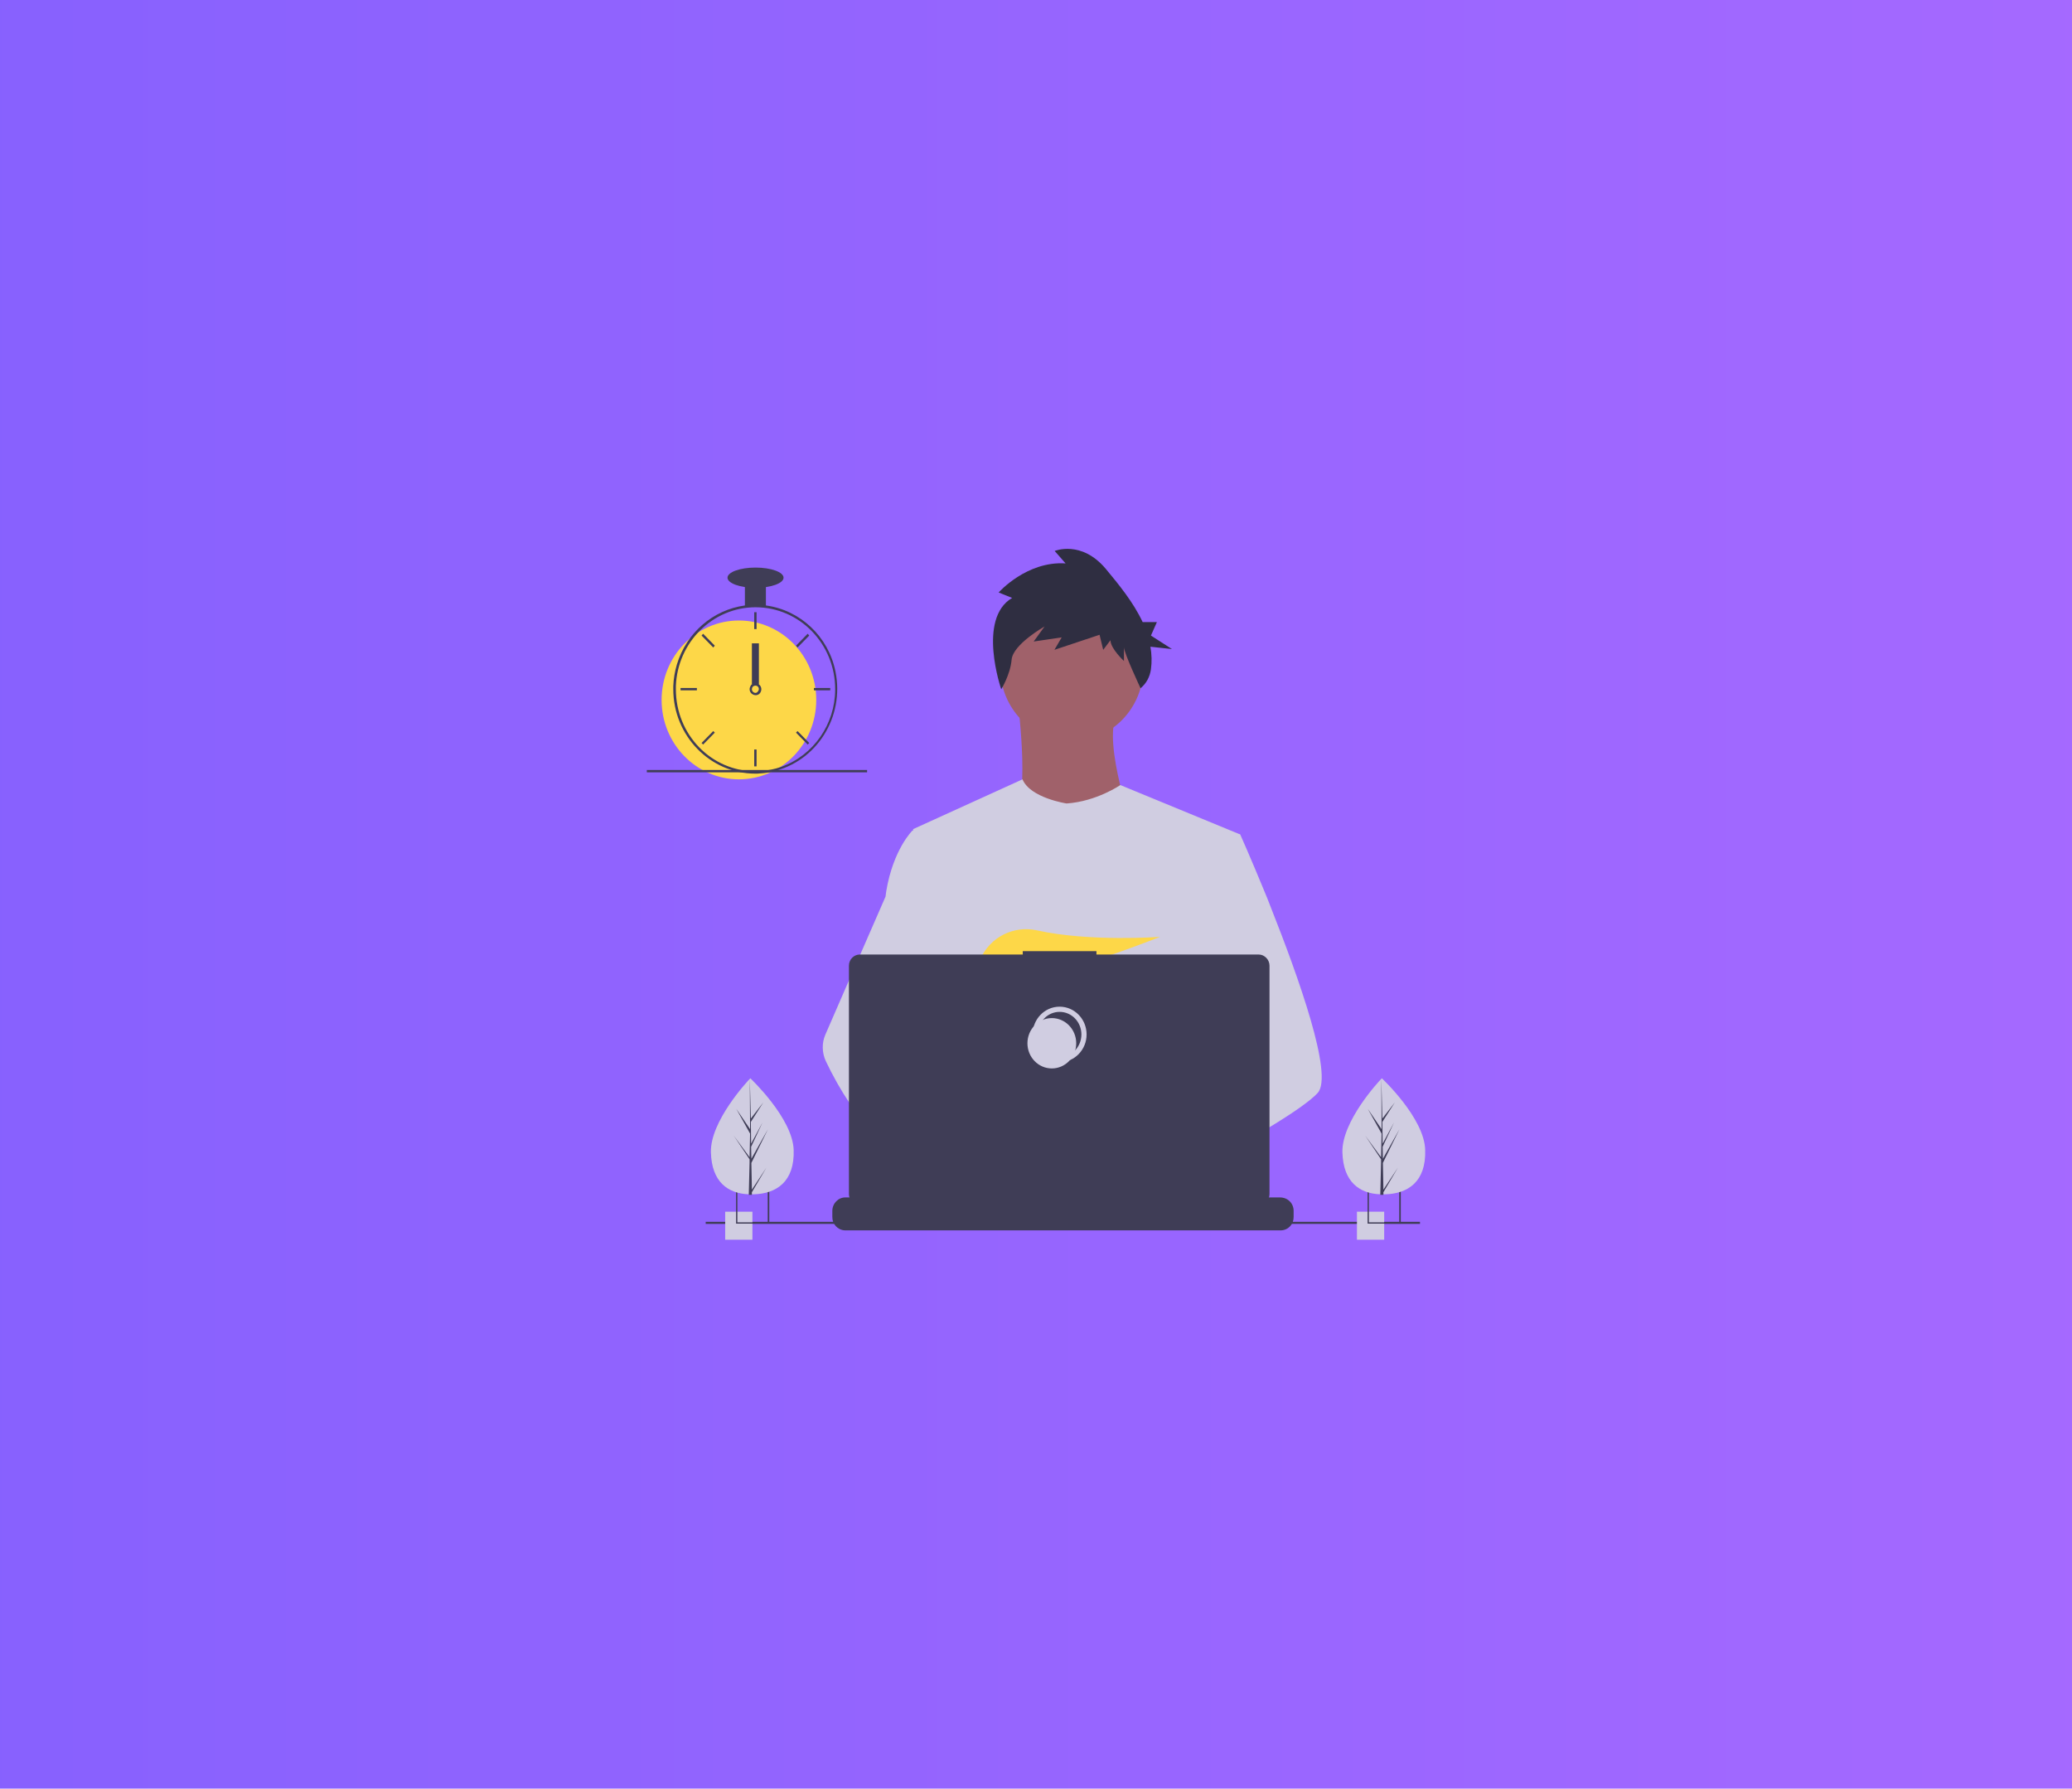 <?xml version="1.0" encoding="utf-8"?>
<!-- Generator: Adobe Illustrator 25.1.0, SVG Export Plug-In . SVG Version: 6.00 Build 0)  -->
<svg version="1.1" id="b4850822-491f-41e2-90b8-9be7376dfe8f"
	 xmlns="http://www.w3.org/2000/svg" xmlns:xlink="http://www.w3.org/1999/xlink" x="0px" y="0px" viewBox="0 0 798.6 689.2"
	 style="enable-background:new 0 0 798.6 689.2;" xml:space="preserve">
<style type="text/css">
	.st0{fill:url(#SVGID_1_);}
	.st1{fill:#A0616A;}
	.st2{fill:#D0CDE1;}
	.st3{fill:#2F2E41;}
	.st4{fill:#FDD748;}
	.st5{fill:#3F3D56;}
	.st6{fill:none;stroke:#D0CDE1;stroke-width:2;stroke-miterlimit:10;}
</style>
<linearGradient id="SVGID_1_" gradientUnits="userSpaceOnUse" x1="-101.126" y1="345.5" x2="919.126" y2="345.5">
	<stop  offset="5.586592e-03" style="stop-color:#8460FE"/>
	<stop  offset="1" style="stop-color:#A96AFF"/>
</linearGradient>
<rect x="-101.1" y="-16.7" class="st0" width="1020.3" height="724.5"/>
<ellipse class="st1" cx="413.1" cy="257.2" rx="27.6" ry="28.4"/>
<path class="st1" d="M392.4,271.4c0,0,5.2,40.3-2.8,44.9s47.6,4.9,47.6,4.9s-12.4-35-6.8-45.7L392.4,271.4z"/>
<path class="st2" d="M477.9,321.5l-4.6,21.7l-9.8,45.8l-0.3,2.5l-3.4,29.1l-2.2,19.3l-1.5,13c-9.2,4.8-15.8,8.2-15.8,8.2
	s-0.6-2.9-1.5-6.7c-6.4,2-18.3,5.3-28.4,5.9c3.7,4.2,5.4,8.2,3.1,11.1c-6.9,8.8-35.4-9.6-45.4-16.5c-0.2,1.6-0.3,3.3-0.3,5l-7.6-6
	l0.8-13.9l1.3-23.5l1.6-29.5c-0.5-1.3-0.9-2.6-1.3-3.9c-2.3-8.5-5.2-25.6-7.3-39.9c-1.8-11.5-3.1-21.2-3.3-23.3
	c0-0.3-0.1-0.4-0.1-0.4l42.2-19.2c3,7.2,17,9.3,17,9.3c11.6-0.8,20.7-7.1,20.7-7.1L477.9,321.5z"/>
<path class="st1" d="M443.5,452.8c0,0-1.8,0.6-4.7,1.5c-6.4,2-18.3,5.3-28.4,5.9c-8.7,0.6-16-0.8-17.4-6.6c-0.6-2.5,0.2-4.6,2-6.3
	c5.3-5.1,19.2-6.9,30.1-7.5c3.1-0.2,6-0.3,8.4-0.3c4.1-0.1,6.7,0,6.7,0l0.1,0.3L443.5,452.8z"/>
<path class="st3" d="M390.1,230.4l-5.2-2.1c0,0,10.8-12.2,25.8-11.2l-4.2-4.8c0,0,10.3-4.3,19.7,6.9c4.9,5.9,10.6,12.8,14.2,20.5
	h5.5l-2.3,5.2l8.1,5.2l-8.3-0.9c0.5,2.9,0.6,5.8,0.2,8.7c-0.4,2.9-1.8,5.5-4,7.3l0,0c0,0-6.4-13.6-6.4-15.8v5.3c0,0-5.2-4.8-5.2-8
	l-2.8,3.7l-1.4-5.8l-17.4,5.8l2.8-4.8l-10.8,1.6l4.2-5.8c0,0-12.2,6.9-12.7,12.8c-0.5,5.8-4,11.4-4,11.4S376.5,238.4,390.1,230.4z"
	/>
<path class="st2" d="M507.9,421.1c-2.8,3.1-9.8,7.9-18.2,13c-3.1,1.9-6.5,3.9-9.9,5.8c-8.1,4.6-16.7,9.2-23.7,13
	c-9.2,4.8-15.8,8.2-15.8,8.2s-0.6-2.9-1.5-6.7c-1.2-5-3.1-11.6-5-14.4c-0.1-0.1-0.1-0.2-0.2-0.3c-0.6-0.8-1.1-1.2-1.7-1.2l28-17.8
	l12.1-7.7l-8.7-21.4l-10.9-26.8l6.6-21.6l6.6-21.7h12.4c0,0,4.1,9.2,9.4,22.1c0.8,1.9,1.6,3.9,2.4,6
	C500.5,376.6,514,414.3,507.9,421.1z"/>
<path class="st1" d="M413.5,471.3c-6.9,8.8-35.4-9.6-45.4-16.5c-2.2-1.5-3.5-2.4-3.5-2.4l9.1-12.5l2.9-4c0,0,2.6,1.4,6.4,3.7
	c0.1,0.1,0.3,0.2,0.4,0.3c3.3,2,7.4,4.6,11.6,7.5c5.8,4,11.6,8.6,15.3,12.9C414.1,464.4,415.8,468.4,413.5,471.3z"/>
<path class="st2" d="M383,439.6c-1,0-2,0.1-3,0.3c-8.6,1.5-11.2,9.6-11.9,14.9c-0.2,1.6-0.3,3.3-0.3,5l-7.6-6l-2.8-2.2
	c-6.7-2.4-12.7-6.7-17.8-11.7c-4.5-4.4-8.5-9.3-12-14.6c-3.5-5.2-6.6-10.7-9.3-16.4c-1.5-3.2-1.6-7-0.2-10.2l9.4-21.6l13.8-31.6
	c0.1-0.8,0.2-1.5,0.3-2.2c2.7-16.1,10.1-23.3,10.1-23.3h5.6l3.7,23.3l4.7,29l-3.3,10.9l-7.5,25.3l7.2,8L383,439.6z"/>
<path class="st4" d="M389.4,372.1l4.8,5.7c1.8-0.3,3.6-0.8,5.6-1.2l-1.4-4.5l3.4,4C422,371,447.1,361,447.1,361s-27.1,2-47.4-2.5
	c-9-2-18.2,2.6-21.9,11.2c-2.1,5-1.8,9.4,5.8,9.4c2.6,0,5.1-0.3,7.6-0.7L389.4,372.1z"/>
<path class="st5" d="M498.6,466.6v2.3c0,0.6-0.1,1.3-0.3,1.9c-0.1,0.3-0.2,0.5-0.4,0.8c-0.9,1.6-2.6,2.5-4.3,2.5H325.8
	c-1.8,0-3.4-1-4.3-2.5c-0.1-0.2-0.3-0.5-0.4-0.8c-0.2-0.6-0.3-1.2-0.3-1.9v-2.3c0-2.9,2.3-5.2,5-5.2c0,0,0,0,0,0h9.7v-1.1
	c0-0.1,0.1-0.2,0.2-0.2c0,0,0,0,0,0h5c0.1,0,0.2,0.1,0.2,0.2c0,0,0,0,0,0v1.1h3.2v-1.1c0-0.1,0.1-0.2,0.2-0.2c0,0,0,0,0,0h5
	c0.1,0,0.2,0.1,0.2,0.2c0,0,0,0,0,0v1.1h3.2v-1.1c0-0.1,0.1-0.2,0.2-0.2c0,0,0,0,0,0h5c0.1,0,0.2,0.1,0.2,0.2c0,0,0,0,0,0v1.1h3.2
	v-1.1c0-0.1,0.1-0.2,0.2-0.2c0,0,0,0,0,0h5c0.1,0,0.2,0.1,0.2,0.2c0,0,0,0,0,0v1.1h3.2v-1.1c0-0.1,0.1-0.2,0.2-0.2c0,0,0,0,0,0h5
	c0.1,0,0.2,0.1,0.2,0.2c0,0,0,0,0,0v1.1h3.2v-1.1c0-0.1,0.1-0.2,0.2-0.2c0,0,0,0,0,0h5c0.1,0,0.2,0.1,0.2,0.2c0,0,0,0,0,0v1.1h3.2
	v-1.1c0-0.1,0.1-0.2,0.2-0.2c0,0,0,0,0,0h39.5c0.1,0,0.2,0.1,0.2,0.2c0,0,0,0,0,0v1.1h3.2v-1.1c0-0.1,0.1-0.2,0.2-0.2c0,0,0,0,0,0h5
	c0.1,0,0.2,0.1,0.2,0.2v1.1h3.2v-1.1c0-0.1,0.1-0.2,0.2-0.2c0,0,0,0,0,0h5c0.1,0,0.2,0.1,0.2,0.2c0,0,0,0,0,0v1.1h3.2v-1.1
	c0-0.1,0.1-0.2,0.2-0.2c0,0,0,0,0,0h5c0.1,0,0.2,0.1,0.2,0.2c0,0,0,0,0,0v1.1h3.2v-1.1c0-0.1,0.1-0.2,0.2-0.2c0,0,0,0,0,0h5
	c0.1,0,0.2,0.1,0.2,0.2v1.1h3.2v-1.1c0-0.1,0.1-0.2,0.2-0.2c0,0,0,0,0,0h5c0.1,0,0.2,0.1,0.2,0.2c0,0,0,0,0,0v1.1h3.2v-1.1
	c0-0.1,0.1-0.2,0.2-0.2c0,0,0,0,0,0h5c0.1,0,0.2,0.1,0.2,0.2c0,0,0,0,0,0v1.1h14.7C496.4,461.4,498.6,463.7,498.6,466.6
	C498.6,466.6,498.6,466.6,498.6,466.6z"/>
<rect x="272" y="470.8" class="st5" width="275.3" height="0.8"/>
<path class="st5" d="M485.1,367.8h-62.5v-1.3h-28.4v1.3h-62.8c-2.3,0-4.2,1.9-4.2,4.3l0,0v88c0,2.4,1.9,4.3,4.2,4.3h153.7
	c2.3,0,4.2-1.9,4.2-4.3v-88C489.3,369.8,487.4,367.8,485.1,367.8z"/>
<ellipse class="st6" cx="408.4" cy="398.6" rx="9.4" ry="9.7"/>
<ellipse class="st2" cx="405.4" cy="402" rx="9.4" ry="9.7"/>
<rect x="279.5" y="466.9" class="st2" width="10.5" height="10.8"/>
<path class="st5" d="M283.7,458.4v13.1h12.8v-13.1H283.7z M295.9,471h-11.7v-12h11.7V471z"/>
<rect x="523" y="466.9" class="st2" width="10.5" height="10.8"/>
<path class="st5" d="M527.1,458.4v13.1h12.8v-13.1H527.1z M539.3,471h-11.7v-12h11.7V471z"/>
<ellipse class="st4" cx="284.8" cy="269.7" rx="29.8" ry="30.6"/>
<path class="st5" d="M295.2,233.3c-2.7-0.4-5.4-0.4-8.1,0c-12.3,1.7-22.5,10.5-26.2,22.7c-0.8,2.7-1.3,5.5-1.4,8.4
	c0,0.4,0,0.8,0,1.2c0,17.9,14.2,32.5,31.6,32.5c0.7,0,1.3,0,2-0.1c1.6-0.1,3.1-0.3,4.6-0.7c17.1-3.8,27.9-21.1,24.3-38.6
	C319.3,245.3,308.5,235.1,295.2,233.3L295.2,233.3z M301.1,295.5L301.1,295.5c-2.6,0.9-5.2,1.4-7.9,1.6c-0.7,0-1.3,0.1-2,0.1
	c-17,0-30.7-14.1-30.7-31.6c0-0.4,0-0.8,0-1.2c0.6-16.9,14.2-30.4,30.7-30.4c17,0,30.7,14.1,30.7,31.6
	C321.9,279.1,313.5,291.1,301.1,295.5L301.1,295.5z"/>
<rect x="290.7" y="235.9" class="st5" width="0.9" height="6.5"/>
<polygon class="st5" points="270.4,244.9 271,244.2 275.5,248.8 274.9,249.5 "/>
<rect x="262.3" y="265.1" class="st5" width="6.3" height="0.9"/>
<polygon class="st5" points="271,286.9 270.4,286.3 274.9,281.7 275.5,282.3 "/>
<polygon class="st5" points="307.4,249.5 306.8,248.8 311.3,244.2 311.9,244.9 "/>
<rect x="313.7" y="265.1" class="st5" width="6.3" height="0.9"/>
<polygon class="st5" points="306.8,282.3 307.4,281.7 311.9,286.3 311.3,286.9 "/>
<rect x="290.7" y="288.8" class="st5" width="0.9" height="6.5"/>
<path class="st5" d="M292.5,263.7c-0.8-0.6-1.9-0.6-2.7,0c-0.3,0.2-0.5,0.5-0.6,0.8c-0.6,1.1-0.2,2.5,1,3.1c1.1,0.6,2.5,0.2,3-1
	C293.7,265.6,293.4,264.4,292.5,263.7L292.5,263.7z M291.2,267c-0.7,0-1.4-0.6-1.4-1.4c0-0.3,0.1-0.6,0.2-0.8
	c0.4-0.6,1.3-0.8,1.9-0.4s0.8,1.3,0.3,1.9C292,266.7,291.6,267,291.2,267L291.2,267z"/>
<rect x="287.1" y="225.2" class="st5" width="8.1" height="8.4"/>
<ellipse class="st5" cx="291.2" cy="222.6" rx="10.8" ry="3.9"/>
<rect x="289.8" y="247.9" class="st5" width="2.7" height="15.8"/>
<rect x="249.3" y="296.7" class="st5" width="84.9" height="0.9"/>
<path class="st2" d="M305.9,443.1c0.4,12.3-6.7,16.9-15.5,17.1c-0.2,0-0.4,0-0.6,0c-0.4,0-0.8,0-1.2,0c-8-0.3-14.3-4.7-14.6-16.2
	c-0.3-11.9,14-27.3,15.1-28.4l0,0c0,0,0.1-0.1,0.1-0.1S305.5,430.8,305.9,443.1z"/>
<path class="st5" d="M289.8,458.4l5.6-8.5l-5.6,9.5l0,1c-0.4,0-0.8,0-1.2,0l0.3-12.4l0-0.1l0,0l0-1.2l-6.1-9.1l6.1,8.3l0,0.2
	l0.2-9.3l-5.3-9.5l5.3,7.8l-0.1-19.4l0-0.1l0,0.1l0.4,15.3l4.8-6.2l-4.8,7.5l0.1,8.4l4.4-8.2l-4.4,9.4l0.1,4.6l6.4-11.4l-6.4,13
	L289.8,458.4z"/>
<path class="st2" d="M549.3,443.1c0.4,12.3-6.7,16.9-15.5,17.1c-0.2,0-0.4,0-0.6,0c-0.4,0-0.8,0-1.2,0c-8-0.3-14.3-4.7-14.6-16.2
	c-0.3-11.9,14-27.3,15.1-28.4l0,0c0,0,0.1-0.1,0.1-0.1S549,430.8,549.3,443.1z"/>
<path class="st5" d="M533.2,458.4l5.6-8.5l-5.6,9.5l0,1c-0.4,0-0.8,0-1.2,0l0.3-12.4l0-0.1l0,0l0-1.2l-6.1-9.1l6.1,8.3l0,0.2
	l0.2-9.3l-5.3-9.5l5.3,7.8l-0.1-19.4l0-0.1l0,0.1l0.4,15.3l4.8-6.2l-4.8,7.5l0.1,8.4l4.4-8.2l-4.4,9.4l0.1,4.6l6.4-11.4l-6.4,13
	L533.2,458.4z"/>
</svg>
